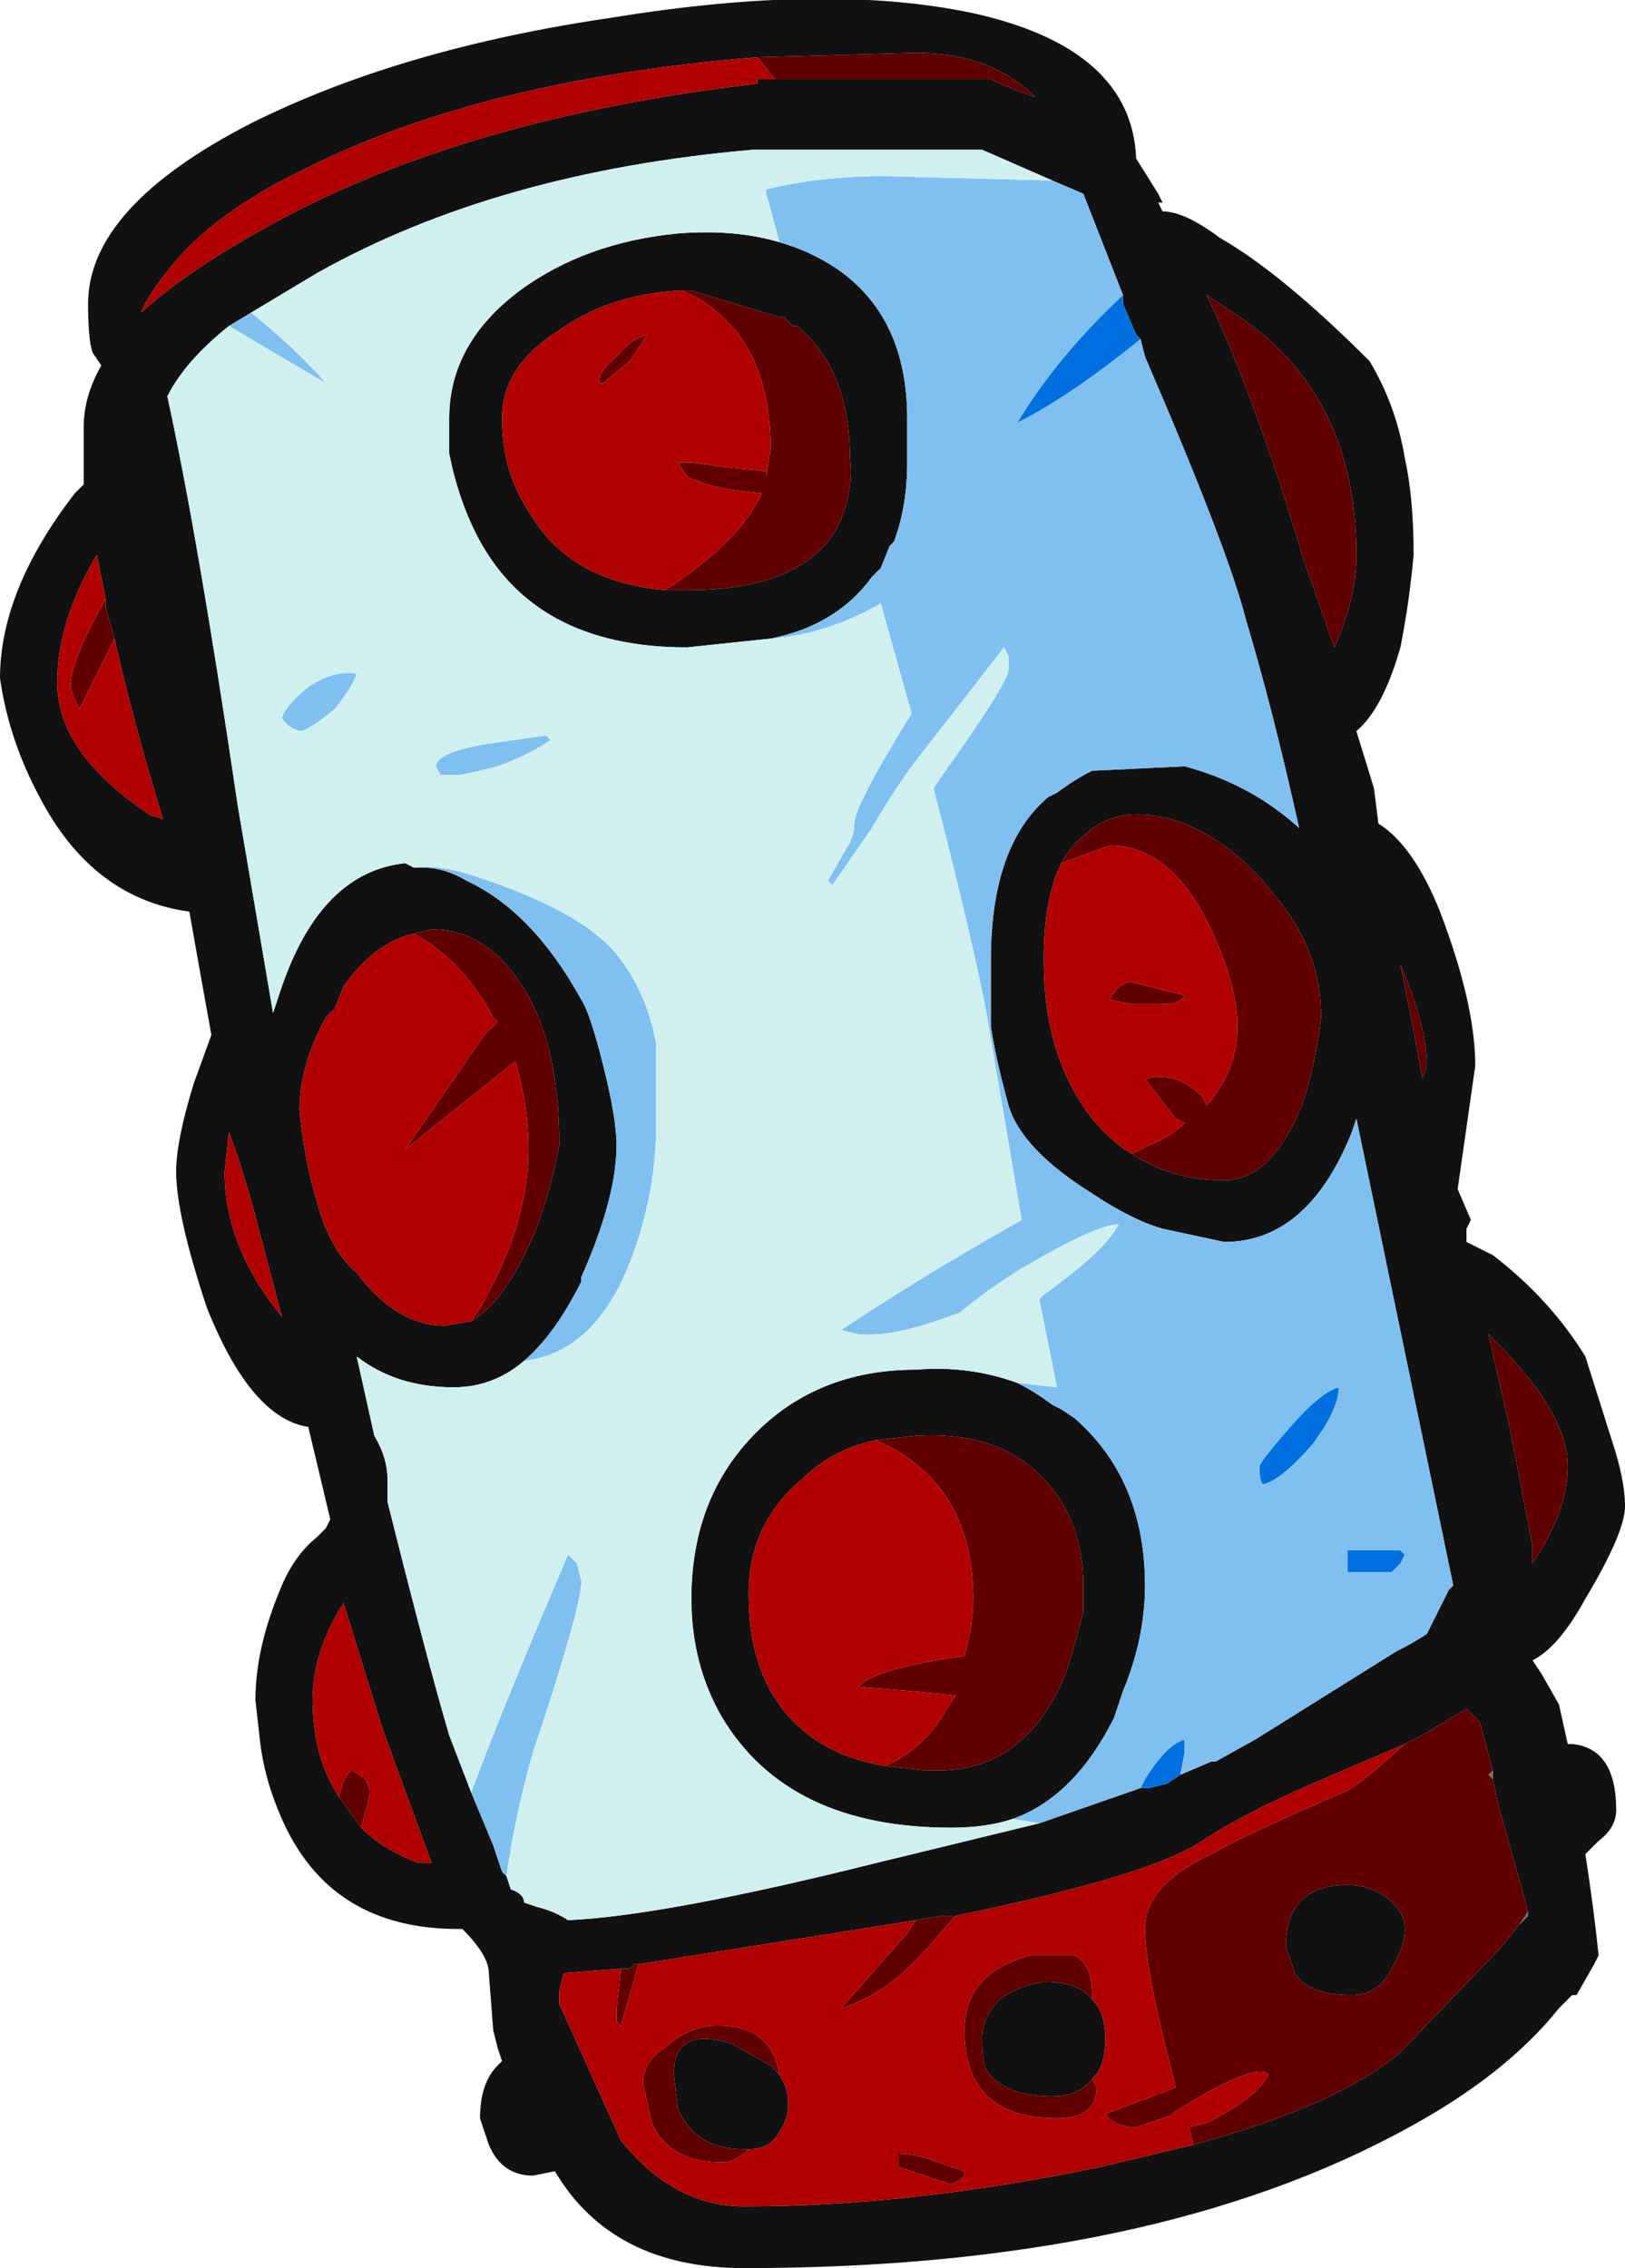 <?xml version="1.0" encoding="UTF-8" standalone="no"?>
<svg xmlns:ffdec="https://www.free-decompiler.com/flash" xmlns:xlink="http://www.w3.org/1999/xlink" ffdec:objectType="shape" height="25.75px" width="18.45px" xmlns="http://www.w3.org/2000/svg">
  <g transform="matrix(1.0, 0.0, 0.0, 1.0, 8.7, 12.65)">
    <path d="M7.25 -7.45 Q7.35 -7.0 7.35 -6.35 7.3 -5.8 7.2 -5.3 7.0 -4.6 6.7 -4.35 L6.9 -3.7 6.95 -3.3 Q7.35 -3.05 7.65 -2.3 8.05 -1.25 8.05 -0.55 L7.85 0.85 8.0 1.2 7.95 1.3 7.95 1.45 8.25 1.6 Q8.9 2.1 9.3 2.75 L9.6 3.7 Q9.75 4.15 9.75 4.45 9.75 4.75 9.3 5.5 9.0 6.05 8.7 6.2 L8.8 6.35 9.0 6.7 9.1 7.15 9.15 7.15 Q9.65 7.2 9.65 7.9 9.65 8.1 9.45 8.25 L9.3 8.4 Q9.4 9.05 9.45 9.55 L9.4 9.65 9.2 10.0 9.15 10.0 9.0 10.15 Q8.4 10.9 7.3 11.5 4.4 13.1 -0.25 13.1 -1.75 13.1 -2.4 12.0 L-2.65 12.05 Q-3.0 12.05 -3.15 11.7 L-3.25 11.4 Q-3.25 11.0 -3.05 10.8 L-3.0 10.75 -3.05 10.6 -3.1 10.4 -3.15 9.75 Q-3.15 9.55 -3.45 9.25 L-3.5 9.25 Q-4.95 9.25 -5.5 8.0 -5.7 7.55 -5.75 7.1 L-5.8 6.65 Q-5.8 6.05 -5.5 5.35 -5.35 5.0 -5.1 4.8 L-5.0 4.7 -4.95 4.6 -5.2 3.55 Q-5.85 3.45 -6.35 2.2 -6.7 1.15 -6.7 0.65 -6.7 0.3 -6.5 -0.35 L-6.3 -0.9 Q-6.4 -1.45 -6.55 -2.3 -7.65 -2.45 -8.25 -3.6 -8.6 -4.25 -8.7 -4.95 -8.7 -5.95 -7.85 -7.05 L-7.75 -7.15 -7.75 -7.8 Q-7.75 -8.15 -7.55 -8.5 L-7.65 -8.65 Q-7.7 -8.8 -7.7 -9.2 -7.7 -10.3 -5.85 -11.25 -4.15 -12.1 -1.75 -12.45 0.7 -12.85 2.35 -12.5 4.15 -12.1 4.2 -10.85 L4.45 -10.45 4.5 -10.35 4.45 -10.35 4.5 -10.25 Q4.75 -10.25 5.15 -9.95 5.85 -9.55 6.85 -8.55 7.15 -8.05 7.25 -7.45 M0.1 -11.75 L2.55 -11.75 Q2.75 -11.65 3.05 -11.55 2.55 -12.05 1.7 -12.05 L-0.1 -12.0 Q-3.2 -11.75 -5.2 -10.75 -6.15 -10.3 -6.65 -9.75 -7.0 -9.35 -7.1 -9.1 -6.6 -9.55 -5.8 -10.0 -3.55 -11.3 -0.1 -11.7 L-0.1 -11.75 0.1 -11.75 M-1.15 -5.95 L-0.9 -5.95 Q0.4 -5.95 0.8 -6.65 1.0 -7.05 0.95 -7.45 0.95 -8.45 0.35 -8.95 L0.3 -8.95 0.2 -9.05 0.15 -9.05 -0.85 -9.35 -0.95 -9.35 -1.0 -9.35 Q-1.8 -9.3 -2.35 -8.9 -3.0 -8.5 -3.0 -7.9 -3.0 -7.3 -2.7 -6.85 -2.25 -6.05 -1.15 -5.95 M0.15 -9.9 Q0.5 -9.8 0.8 -9.6 1.6 -9.05 1.6 -7.9 L1.6 -7.4 Q1.6 -6.9 1.45 -6.5 L1.4 -6.45 1.3 -6.2 1.2 -6.1 Q0.8 -5.55 0.05 -5.4 L-0.9 -5.3 Q-2.65 -5.3 -3.3 -6.6 -3.5 -7.0 -3.6 -7.5 L-3.6 -7.9 Q-3.6 -8.75 -2.8 -9.35 -2.05 -9.9 -1.0 -10.0 -0.35 -10.05 0.15 -9.9 M2.85 3.05 Q3.05 3.15 3.25 3.3 L3.35 3.35 3.5 3.45 Q4.3 4.15 4.3 5.35 4.3 5.95 4.05 6.55 L3.95 6.85 Q3.5 7.75 2.8 8.0 2.5 8.1 2.1 8.1 0.25 8.1 -0.5 6.85 -0.85 6.25 -0.85 5.5 -0.85 4.3 -0.05 3.55 0.65 2.9 1.7 2.9 2.3 2.85 2.85 3.05 M3.1 8.05 L4.25 7.65 4.35 7.65 4.55 7.6 4.7 7.5 5.05 7.35 5.1 7.35 5.55 7.1 7.15 6.1 Q7.35 6.0 7.5 5.9 7.6 5.7 7.75 5.4 L7.8 5.35 6.7 0.05 6.65 0.2 Q6.15 1.45 5.2 1.45 L4.5 1.3 Q4.15 1.2 3.7 0.9 2.9 0.4 2.75 -0.1 2.6 -0.65 2.55 -1.0 2.55 -1.3 2.55 -1.75 2.55 -3.05 3.2 -3.6 L3.3 -3.65 Q3.5 -3.8 3.7 -3.9 L4.75 -3.95 Q5.5 -3.75 6.05 -3.25 5.75 -4.6 5.45 -5.6 5.25 -6.4 4.3 -8.6 L4.25 -8.8 4.2 -8.85 4.05 -9.2 4.05 -9.3 3.6 -10.45 3.25 -10.6 2.45 -10.95 -0.15 -10.95 Q-3.05 -10.7 -5.1 -9.55 L-5.85 -9.1 -6.1 -8.95 Q-6.6 -8.55 -6.8 -8.15 -6.45 -6.55 -6.0 -3.5 L-5.6 -1.15 -5.5 -1.45 Q-5.05 -2.75 -4.1 -2.85 L-4.0 -2.8 -3.9 -2.8 Q-3.65 -2.8 -3.4 -2.65 -2.65 -2.3 -2.1 -1.3 -2.0 -1.15 -1.85 -0.55 -1.7 0.05 -1.7 0.35 -1.7 0.95 -2.1 1.85 L-2.1 1.9 Q-2.4 2.5 -2.75 2.8 -3.1 3.1 -3.55 3.1 -4.2 3.1 -4.65 2.75 L-4.45 3.65 Q-4.3 3.9 -4.3 4.15 L-4.3 4.4 Q-3.85 6.2 -3.6 7.05 L-3.35 7.7 -3.1 8.3 -3.0 8.6 -2.95 8.65 -2.9 8.8 Q-2.75 8.85 -2.75 8.95 L-2.6 9.0 Q-2.4 9.05 -2.25 9.15 -1.15 9.1 1.25 8.5 L3.1 8.05 M5.0 -9.3 Q5.55 -8.15 6.1 -6.3 L6.45 -5.3 Q6.7 -5.85 6.7 -6.35 6.7 -8.1 5.45 -9.0 L5.0 -9.3 M4.15 0.45 Q4.6 0.75 5.2 0.75 5.75 0.75 6.1 -0.15 6.25 -0.65 6.3 -1.1 6.3 -1.85 5.8 -2.45 5.35 -3.05 4.75 -3.3 4.05 -3.55 3.65 -3.2 3.45 -3.05 3.35 -2.85 3.15 -2.45 3.15 -1.75 3.15 -0.65 3.7 0.05 3.9 0.3 4.15 0.45 M7.2 -1.7 L7.35 -0.95 7.45 -0.4 7.5 -0.55 Q7.5 -1.0 7.2 -1.7 M8.2 2.5 L8.45 3.6 8.7 4.9 8.7 5.1 Q9.1 4.5 9.1 4.0 9.1 3.4 8.3 2.6 L8.2 2.5 M8.25 7.45 L8.1 6.9 7.95 6.75 7.45 7.05 7.25 7.15 6.2 7.6 Q5.4 7.95 4.95 8.25 4.35 8.65 2.15 9.1 L2.0 9.1 1.7 9.15 -1.45 9.65 -1.5 9.65 -1.55 9.7 -1.65 9.7 -2.3 9.75 -2.35 9.95 -2.35 10.1 -1.65 11.65 Q-1.05 12.4 -0.25 12.4 1.65 12.4 3.8 11.95 L4.85 11.7 Q6.5 11.25 7.2 10.65 L8.35 9.45 8.55 9.2 8.65 9.1 8.65 9.05 8.3 7.8 8.25 7.55 8.25 7.45 M1.25 3.7 Q0.75 3.8 0.4 4.15 -0.2 4.65 -0.2 5.45 -0.2 6.1 0.05 6.55 0.45 7.25 1.35 7.4 L1.8 7.45 1.95 7.45 Q2.95 7.45 3.4 6.35 3.5 6.05 3.6 5.65 L3.6 5.35 Q3.6 4.5 3.0 4.0 2.5 3.6 1.7 3.65 L1.25 3.7 M3.7 10.05 Q3.85 10.2 3.85 10.5 3.85 10.75 3.75 10.9 L3.7 10.95 Q3.55 11.15 3.25 11.15 2.7 11.15 2.5 10.85 2.45 10.75 2.45 10.5 2.45 10.25 2.65 10.05 2.85 9.9 3.15 9.85 3.55 9.85 3.7 10.05 M0.1 10.85 Q0.25 11.0 0.25 11.25 0.25 11.4 0.15 11.55 0.05 11.75 -0.2 11.75 L-0.25 11.75 Q-0.8 11.75 -1.0 11.3 L-1.05 10.9 Q-1.05 10.35 -0.4 10.55 L0.05 10.8 0.1 10.85 M6.0 9.75 L5.9 9.45 Q5.9 8.75 6.6 8.75 6.85 8.75 7.05 8.9 7.25 9.05 7.25 9.25 7.25 9.45 7.1 9.7 6.95 10.0 6.65 10.0 6.15 10.0 6.0 9.75 M-7.4 -5.4 L-7.5 -5.75 -7.5 -5.85 -7.6 -6.35 Q-8.05 -5.6 -8.05 -4.9 -8.05 -4.1 -7.0 -3.4 L-6.85 -3.35 Q-7.2 -4.5 -7.4 -5.4 M-3.35 2.35 Q-3.0 2.15 -2.7 1.5 L-2.65 1.4 Q-2.45 0.9 -2.35 0.35 -2.35 -0.85 -2.8 -1.5 -3.2 -2.1 -3.8 -2.1 L-4.0 -2.05 Q-4.45 -1.95 -4.8 -1.45 L-4.9 -1.2 -5.0 -1.1 Q-5.3 -0.55 -5.3 -0.05 -5.25 0.5 -5.1 1.0 -4.95 1.55 -4.65 1.8 -4.2 2.4 -3.65 2.4 L-3.35 2.35 M-5.5 2.3 L-5.75 1.35 Q-5.9 0.75 -6.1 0.2 L-6.15 0.65 Q-6.15 1.5 -5.5 2.3 M-4.6 8.1 Q-4.35 8.35 -3.95 8.5 L-3.8 8.5 -4.35 7.0 -4.8 5.55 Q-5.15 6.1 -5.15 6.65 -5.15 7.3 -4.85 7.75 L-4.6 8.1" fill="#111111" fill-rule="evenodd" stroke="none"/>
    <path d="M8.55 9.2 L8.65 9.05 8.65 9.1 8.55 9.2 M8.25 7.55 L8.2 7.5 8.25 7.45 8.25 7.55" fill="#6e705f" fill-rule="evenodd" stroke="none"/>
    <path d="M4.25 7.65 L4.3 7.55 Q4.55 7.15 4.75 7.1 L4.75 7.25 4.7 7.5 4.55 7.6 4.35 7.65 4.25 7.65 M4.25 -8.8 Q3.45 -8.15 2.85 -7.85 3.3 -8.6 4.05 -9.3 L4.05 -9.2 4.2 -8.85 4.25 -8.8 M7.2 4.95 L7.25 5.0 7.2 5.1 Q7.15 5.15 7.1 5.2 L6.6 5.2 6.6 4.95 7.2 4.95 M6.2 3.75 Q5.85 4.15 5.65 4.2 5.6 4.2 5.6 4.0 5.6 3.95 5.95 3.55 6.3 3.15 6.5 3.1 6.5 3.35 6.2 3.75" fill="#0070e0" fill-rule="evenodd" stroke="none"/>
    <path d="M0.05 -5.4 Q0.8 -5.55 1.2 -6.1 L1.3 -6.2 1.4 -6.45 1.45 -6.5 Q1.6 -6.9 1.6 -7.4 L1.6 -7.9 Q1.6 -9.05 0.8 -9.6 0.5 -9.8 0.15 -9.9 L0.0 -10.45 0.0 -10.5 Q0.6 -10.65 1.35 -10.65 L3.25 -10.6 3.6 -10.45 4.05 -9.3 Q3.3 -8.6 2.85 -7.85 3.45 -8.15 4.25 -8.8 L4.3 -8.6 Q5.25 -6.4 5.45 -5.6 5.75 -4.6 6.05 -3.25 5.5 -3.75 4.75 -3.95 L3.7 -3.9 Q3.5 -3.8 3.3 -3.65 L3.2 -3.6 Q2.55 -3.05 2.55 -1.75 2.55 -1.3 2.55 -1.0 2.6 -0.65 2.75 -0.1 2.9 0.4 3.7 0.9 4.15 1.2 4.5 1.3 L5.2 1.45 Q6.15 1.45 6.65 0.2 L6.7 0.05 7.8 5.35 7.75 5.4 Q7.6 5.7 7.5 5.9 7.35 6.0 7.15 6.1 L5.55 7.1 5.1 7.35 5.05 7.35 4.7 7.5 4.75 7.25 4.75 7.1 Q4.55 7.15 4.3 7.55 L4.25 7.65 3.1 8.05 2.8 8.0 Q3.5 7.75 3.95 6.85 L4.05 6.55 Q4.3 5.95 4.3 5.35 4.3 4.15 3.5 3.45 L3.35 3.35 3.25 3.3 Q3.05 3.15 2.85 3.05 L3.3 3.1 3.1 2.1 3.15 2.05 Q3.85 1.55 4.0 1.25 3.75 1.25 2.9 1.75 2.5 2.0 2.2 2.25 1.55 2.5 1.2 2.5 L1.05 2.5 0.85 2.45 Q1.75 1.85 2.9 1.2 L2.5 -1.15 Q2.35 -1.95 1.9 -3.7 L2.0 -3.85 Q2.75 -4.9 2.75 -5.05 L2.75 -5.2 2.7 -5.3 1.65 -3.95 Q1.4 -3.6 1.2 -3.25 L0.75 -2.6 0.7 -2.65 0.9 -3.0 Q1.0 -3.15 1.0 -3.3 1.0 -3.5 1.65 -4.55 L1.3 -5.8 Q0.7 -5.45 0.05 -5.4 M-5.85 -9.1 Q-5.35 -8.7 -5.0 -8.3 -5.6 -8.65 -6.1 -8.95 L-5.85 -9.1 M-4.0 -2.8 Q-3.7 -2.85 -3.15 -2.65 -2.0 -2.25 -1.65 -1.75 -1.35 -1.35 -1.25 -0.8 -1.25 -0.65 -1.25 0.1 -1.25 0.85 -1.5 1.55 -1.9 2.7 -2.75 2.8 -2.4 2.5 -2.1 1.9 L-2.1 1.85 Q-1.7 0.95 -1.7 0.35 -1.7 0.05 -1.85 -0.55 -2.0 -1.15 -2.1 -1.3 -2.65 -2.3 -3.4 -2.65 -3.65 -2.8 -3.9 -2.8 L-4.0 -2.8 M-3.35 7.7 Q-3.0 6.75 -2.25 5.0 L-2.15 5.1 -2.1 5.3 Q-2.1 5.6 -2.65 7.25 -2.85 7.95 -2.95 8.65 L-3.0 8.6 -3.1 8.3 -3.35 7.7 M7.2 4.95 L6.6 4.95 6.6 5.2 7.1 5.2 Q7.15 5.15 7.2 5.1 L7.25 5.0 7.2 4.95 M6.2 3.75 Q6.5 3.35 6.5 3.1 6.3 3.15 5.95 3.55 5.6 3.95 5.6 4.0 5.6 4.2 5.65 4.2 5.85 4.15 6.2 3.75 M-2.45 -4.25 Q-2.65 -4.1 -3.05 -3.95 -3.45 -3.85 -3.5 -3.85 L-3.7 -3.85 -3.75 -3.95 Q-3.75 -4.1 -3.2 -4.2 L-2.5 -4.3 -2.45 -4.25 M-4.9 -4.6 Q-5.2 -4.35 -5.3 -4.35 -5.45 -4.4 -5.5 -4.5 -5.45 -4.65 -5.2 -4.85 -4.9 -5.05 -4.65 -5.0 -4.7 -4.85 -4.9 -4.6" fill="#80c0f0" fill-rule="evenodd" stroke="none"/>
    <path d="M0.05 -5.4 Q0.7 -5.45 1.3 -5.8 L1.65 -4.55 Q1.0 -3.5 1.0 -3.3 1.0 -3.15 0.9 -3.0 L0.7 -2.65 0.75 -2.6 1.2 -3.25 Q1.4 -3.6 1.65 -3.95 L2.7 -5.3 2.75 -5.2 2.75 -5.05 Q2.75 -4.9 2.0 -3.85 L1.9 -3.7 Q2.35 -1.95 2.5 -1.15 L2.9 1.2 Q1.75 1.85 0.85 2.45 L1.05 2.5 1.2 2.5 Q1.55 2.5 2.2 2.25 2.5 2.0 2.9 1.75 3.75 1.25 4.0 1.25 3.85 1.55 3.15 2.05 L3.1 2.1 3.3 3.1 2.85 3.05 Q2.3 2.85 1.7 2.9 0.65 2.9 -0.05 3.55 -0.85 4.3 -0.85 5.5 -0.85 6.25 -0.5 6.85 0.25 8.1 2.1 8.1 2.5 8.1 2.8 8.0 L3.1 8.05 1.25 8.5 Q-1.15 9.1 -2.25 9.15 -2.4 9.05 -2.6 9.0 L-2.75 8.95 Q-2.75 8.85 -2.9 8.8 L-2.95 8.65 Q-2.85 7.95 -2.65 7.25 -2.1 5.6 -2.1 5.3 L-2.15 5.1 -2.25 5.0 Q-3.0 6.75 -3.35 7.7 L-3.6 7.05 Q-3.85 6.2 -4.3 4.4 L-4.3 4.15 Q-4.3 3.9 -4.45 3.65 L-4.65 2.75 Q-4.2 3.1 -3.55 3.1 -3.1 3.1 -2.75 2.8 -1.9 2.7 -1.5 1.55 -1.25 0.85 -1.25 0.1 -1.25 -0.65 -1.25 -0.8 -1.35 -1.35 -1.65 -1.75 -2.0 -2.25 -3.15 -2.65 -3.7 -2.85 -4.0 -2.8 L-4.1 -2.85 Q-5.05 -2.75 -5.5 -1.45 L-5.6 -1.15 -6.0 -3.5 Q-6.45 -6.55 -6.8 -8.15 -6.6 -8.55 -6.1 -8.95 -5.6 -8.65 -5.0 -8.3 -5.35 -8.7 -5.85 -9.1 L-5.1 -9.55 Q-3.05 -10.7 -0.15 -10.95 L2.45 -10.95 3.25 -10.6 1.35 -10.65 Q0.6 -10.65 0.0 -10.5 L0.0 -10.45 0.15 -9.9 Q-0.35 -10.05 -1.0 -10.0 -2.05 -9.9 -2.8 -9.35 -3.6 -8.75 -3.6 -7.9 L-3.6 -7.5 Q-3.5 -7.0 -3.3 -6.6 -2.65 -5.3 -0.9 -5.3 L0.05 -5.4 M-4.9 -4.6 Q-4.7 -4.85 -4.65 -5.0 -4.9 -5.05 -5.2 -4.85 -5.45 -4.65 -5.5 -4.5 -5.45 -4.4 -5.3 -4.35 -5.2 -4.35 -4.9 -4.6 M-2.45 -4.25 L-2.5 -4.3 -3.2 -4.2 Q-3.75 -4.1 -3.75 -3.95 L-3.7 -3.85 -3.5 -3.85 Q-3.45 -3.85 -3.05 -3.95 -2.65 -4.1 -2.45 -4.25" fill="#d0f0f0" fill-rule="evenodd" stroke="none"/>
    <path d="M-0.1 -12.0 L1.7 -12.05 Q2.55 -12.05 3.05 -11.55 2.75 -11.65 2.55 -11.75 L0.1 -11.75 -0.1 -12.0 M-0.95 -9.35 L-0.85 -9.35 0.15 -9.05 0.2 -9.05 0.3 -8.95 0.35 -8.95 Q0.95 -8.45 0.95 -7.45 1.0 -7.05 0.8 -6.65 0.4 -5.95 -0.9 -5.95 L-1.15 -5.95 Q-0.3 -6.5 -0.05 -7.05 -0.6 -7.1 -0.8 -7.2 -0.9 -7.2 -1.0 -7.4 L-0.85 -7.4 -0.5 -7.35 0.0 -7.3 0.0 -7.25 0.05 -7.55 Q0.05 -8.9 -0.95 -9.35 M5.0 -9.3 L5.45 -9.0 Q6.7 -8.1 6.7 -6.35 6.7 -5.85 6.45 -5.3 L6.1 -6.3 Q5.55 -8.15 5.0 -9.3 M3.35 -2.85 Q3.45 -3.05 3.65 -3.2 4.05 -3.55 4.75 -3.3 5.35 -3.05 5.8 -2.45 6.3 -1.85 6.3 -1.1 6.25 -0.65 6.1 -0.15 5.75 0.75 5.2 0.75 4.6 0.75 4.15 0.45 L4.35 0.35 Q4.6 0.25 4.75 0.1 L4.65 0.05 4.3 -0.4 Q4.65 -0.5 4.95 -0.2 L5.0 -0.1 Q5.35 -0.5 5.35 -1.0 5.35 -1.45 5.05 -2.1 4.6 -3.05 3.9 -3.05 L3.35 -2.85 M4.15 -1.5 L4.75 -1.35 Q4.7 -1.25 4.5 -1.25 L4.15 -1.25 3.9 -1.3 Q4.0 -1.5 4.15 -1.5 M7.2 -1.7 Q7.5 -1.0 7.5 -0.55 L7.45 -0.4 7.35 -0.95 7.2 -1.7 M8.2 2.5 L8.3 2.6 Q9.1 3.4 9.1 4.0 9.1 4.5 8.7 5.1 L8.7 4.9 8.45 3.6 8.2 2.5 M7.25 7.15 L7.45 7.05 7.95 6.75 8.1 6.9 8.25 7.45 8.2 7.5 8.25 7.55 8.3 7.8 8.65 9.05 8.55 9.2 8.35 9.45 7.2 10.65 Q6.5 11.25 4.85 11.7 L4.8 11.5 5.0 11.45 Q5.6 11.15 5.7 10.9 5.55 10.75 4.6 11.35 L4.65 11.35 4.2 11.5 Q3.95 11.5 3.85 11.35 L4.65 11.05 4.6 10.85 Q4.3 9.7 4.3 9.25 4.3 8.75 5.05 8.4 5.5 8.15 6.55 7.7 6.7 7.65 7.25 7.15 M1.35 7.4 Q1.8 7.2 2.05 6.75 L2.15 6.6 1.65 6.55 1.05 6.5 Q1.2 6.3 2.25 6.15 2.35 5.8 2.35 5.5 2.35 4.25 1.35 3.75 L1.25 3.7 1.7 3.65 Q2.5 3.6 3.0 4.0 3.6 4.5 3.6 5.35 L3.6 5.65 Q3.5 6.05 3.4 6.35 2.95 7.45 1.95 7.45 L1.8 7.45 1.35 7.4 M3.7 10.95 L3.75 11.05 Q3.75 11.4 3.3 11.4 2.25 11.4 2.25 10.4 2.25 9.75 3.0 9.55 L3.5 9.55 Q3.7 9.65 3.7 10.0 L3.7 10.05 Q3.55 9.85 3.15 9.85 2.85 9.9 2.65 10.05 2.45 10.25 2.45 10.5 2.45 10.75 2.5 10.85 2.7 11.15 3.25 11.15 3.55 11.15 3.7 10.95 M1.7 9.15 L2.0 9.1 2.15 9.1 1.8 9.5 Q1.35 10.0 0.85 10.15 L1.6 9.3 1.7 9.15 M1.5 11.8 Q1.7 11.8 1.95 11.9 L2.25 12.0 2.25 12.05 2.2 12.1 2.1 12.15 1.5 11.95 1.5 11.8 M-0.2 11.75 Q-0.35 11.9 -0.5 11.9 -1.1 11.9 -1.3 11.45 L-1.4 11.0 Q-1.4 10.75 -1.15 10.6 -0.95 10.4 -0.65 10.35 0.05 10.3 0.15 10.9 L0.1 10.85 0.05 10.8 -0.4 10.55 Q-1.05 10.35 -1.05 10.9 L-1.0 11.3 Q-0.8 11.75 -0.25 11.75 L-0.2 11.75 M6.0 9.75 Q6.15 10.0 6.65 10.0 6.95 10.0 7.1 9.7 7.25 9.45 7.25 9.25 7.25 9.05 7.05 8.9 6.85 8.75 6.6 8.75 5.9 8.75 5.9 9.45 L6.0 9.75 M-1.85 -8.3 L-1.9 -8.3 Q-1.9 -8.45 -1.7 -8.6 -1.55 -8.8 -1.35 -8.85 -1.45 -8.7 -1.55 -8.55 L-1.85 -8.3 M-7.5 -5.85 L-7.5 -5.75 -7.4 -5.4 Q-7.6 -5.0 -7.8 -4.6 L-7.85 -4.7 -7.9 -4.85 Q-7.9 -5.15 -7.5 -5.85 M-4.0 -2.05 L-3.8 -2.1 Q-3.2 -2.1 -2.8 -1.5 -2.35 -0.85 -2.35 0.35 -2.45 0.9 -2.65 1.4 L-2.7 1.5 Q-3.0 2.15 -3.35 2.35 L-3.25 2.2 Q-2.7 1.25 -2.7 0.4 -2.7 -0.1 -2.85 -0.6 L-4.1 0.4 -3.2 -0.9 -3.05 -1.05 -3.1 -1.1 Q-3.45 -1.75 -4.0 -2.05 M-4.85 7.75 Q-4.8 7.5 -4.7 7.45 L-4.55 7.55 Q-4.5 7.65 -4.5 7.7 -4.5 7.75 -4.6 8.1 L-4.85 7.75 M-1.65 9.7 L-1.55 9.7 -1.5 9.65 -1.45 9.65 -1.65 10.35 -1.7 10.3 -1.7 10.15 -1.65 9.7" fill="#600000" fill-rule="evenodd" stroke="none"/>
    <path d="M-0.1 -12.0 L0.1 -11.75 -0.1 -11.75 -0.1 -11.7 Q-3.55 -11.3 -5.8 -10.0 -6.6 -9.55 -7.1 -9.1 -7.0 -9.35 -6.65 -9.75 -6.15 -10.3 -5.2 -10.75 -3.2 -11.75 -0.1 -12.0 M-0.95 -9.35 Q0.05 -8.9 0.05 -7.55 L0.0 -7.25 0.0 -7.3 -0.5 -7.35 -0.85 -7.4 -1.0 -7.4 Q-0.9 -7.2 -0.8 -7.2 -0.6 -7.1 -0.05 -7.05 -0.3 -6.5 -1.15 -5.95 -2.25 -6.05 -2.7 -6.85 -3.0 -7.3 -3.0 -7.9 -3.0 -8.5 -2.35 -8.9 -1.8 -9.3 -1.0 -9.35 L-0.95 -9.35 M3.35 -2.85 L3.9 -3.05 Q4.6 -3.05 5.05 -2.1 5.35 -1.45 5.35 -1.0 5.35 -0.5 5.0 -0.1 L4.95 -0.2 Q4.65 -0.5 4.3 -0.4 L4.65 0.05 4.75 0.1 Q4.6 0.25 4.35 0.35 L4.15 0.45 Q3.9 0.3 3.7 0.05 3.15 -0.65 3.15 -1.75 3.15 -2.45 3.35 -2.85 M4.15 -1.5 Q4.0 -1.5 3.9 -1.3 L4.15 -1.25 4.5 -1.25 Q4.7 -1.25 4.75 -1.35 L4.15 -1.5 M7.25 7.15 Q6.7 7.65 6.55 7.7 5.5 8.15 5.05 8.4 4.3 8.75 4.3 9.25 4.3 9.7 4.6 10.85 L4.65 11.05 3.85 11.35 Q3.95 11.5 4.2 11.5 L4.65 11.35 4.6 11.35 Q5.55 10.75 5.7 10.9 5.6 11.15 5.0 11.45 L4.8 11.5 4.85 11.7 3.8 11.95 Q1.65 12.4 -0.25 12.4 -1.05 12.4 -1.65 11.65 L-2.35 10.1 -2.35 9.95 -2.3 9.75 -1.65 9.7 -1.7 10.15 -1.7 10.3 -1.65 10.35 -1.45 9.65 1.7 9.15 1.6 9.3 0.85 10.15 Q1.35 10.0 1.8 9.5 L2.15 9.1 Q4.35 8.65 4.95 8.25 5.4 7.95 6.2 7.6 L7.25 7.15 M1.35 7.4 Q0.45 7.25 0.05 6.55 -0.2 6.1 -0.2 5.45 -0.2 4.65 0.4 4.15 0.75 3.8 1.25 3.7 L1.35 3.75 Q2.35 4.25 2.35 5.5 2.35 5.8 2.25 6.15 1.2 6.3 1.05 6.5 L1.65 6.55 2.15 6.6 2.05 6.75 Q1.8 7.2 1.35 7.4 M3.7 10.95 L3.75 10.9 Q3.85 10.75 3.85 10.5 3.85 10.2 3.7 10.05 L3.7 10.0 Q3.7 9.65 3.5 9.55 L3.0 9.55 Q2.25 9.75 2.25 10.4 2.25 11.4 3.3 11.4 3.75 11.4 3.75 11.05 L3.7 10.95 M1.5 11.8 L1.5 11.95 2.1 12.15 2.2 12.1 2.25 12.05 2.25 12.0 1.95 11.9 Q1.7 11.8 1.5 11.8 M-0.2 11.75 Q0.05 11.75 0.15 11.55 0.25 11.4 0.25 11.25 0.25 11.0 0.1 10.85 L0.15 10.9 Q0.05 10.3 -0.65 10.35 -0.95 10.4 -1.15 10.6 -1.4 10.75 -1.4 11.0 L-1.3 11.45 Q-1.1 11.9 -0.5 11.9 -0.35 11.9 -0.2 11.75 M-1.85 -8.3 L-1.55 -8.55 Q-1.45 -8.7 -1.35 -8.85 -1.55 -8.8 -1.7 -8.6 -1.9 -8.45 -1.9 -8.3 L-1.85 -8.3 M-7.5 -5.85 Q-7.9 -5.15 -7.9 -4.85 L-7.85 -4.7 -7.8 -4.6 Q-7.6 -5.0 -7.4 -5.4 -7.2 -4.5 -6.85 -3.35 L-7.0 -3.4 Q-8.05 -4.1 -8.05 -4.9 -8.05 -5.6 -7.6 -6.35 L-7.5 -5.85 M-4.0 -2.05 Q-3.45 -1.75 -3.1 -1.1 L-3.05 -1.05 -3.2 -0.9 -4.1 0.4 -2.85 -0.6 Q-2.7 -0.1 -2.7 0.4 -2.7 1.25 -3.25 2.2 L-3.35 2.35 -3.65 2.4 Q-4.2 2.4 -4.65 1.8 -4.95 1.55 -5.1 1.0 -5.25 0.5 -5.3 -0.05 -5.3 -0.55 -5.0 -1.1 L-4.9 -1.2 -4.8 -1.45 Q-4.45 -1.95 -4.0 -2.05 M-5.5 2.3 Q-6.15 1.5 -6.15 0.65 L-6.1 0.2 Q-5.9 0.75 -5.75 1.35 L-5.5 2.3 M-4.85 7.75 Q-5.15 7.3 -5.15 6.65 -5.15 6.1 -4.8 5.55 L-4.35 7.0 -3.8 8.5 -3.95 8.5 Q-4.35 8.35 -4.6 8.1 -4.5 7.75 -4.5 7.7 -4.5 7.65 -4.55 7.55 L-4.7 7.45 Q-4.8 7.5 -4.85 7.75" fill="#b00000" fill-rule="evenodd" stroke="none"/>
  </g>
</svg>
